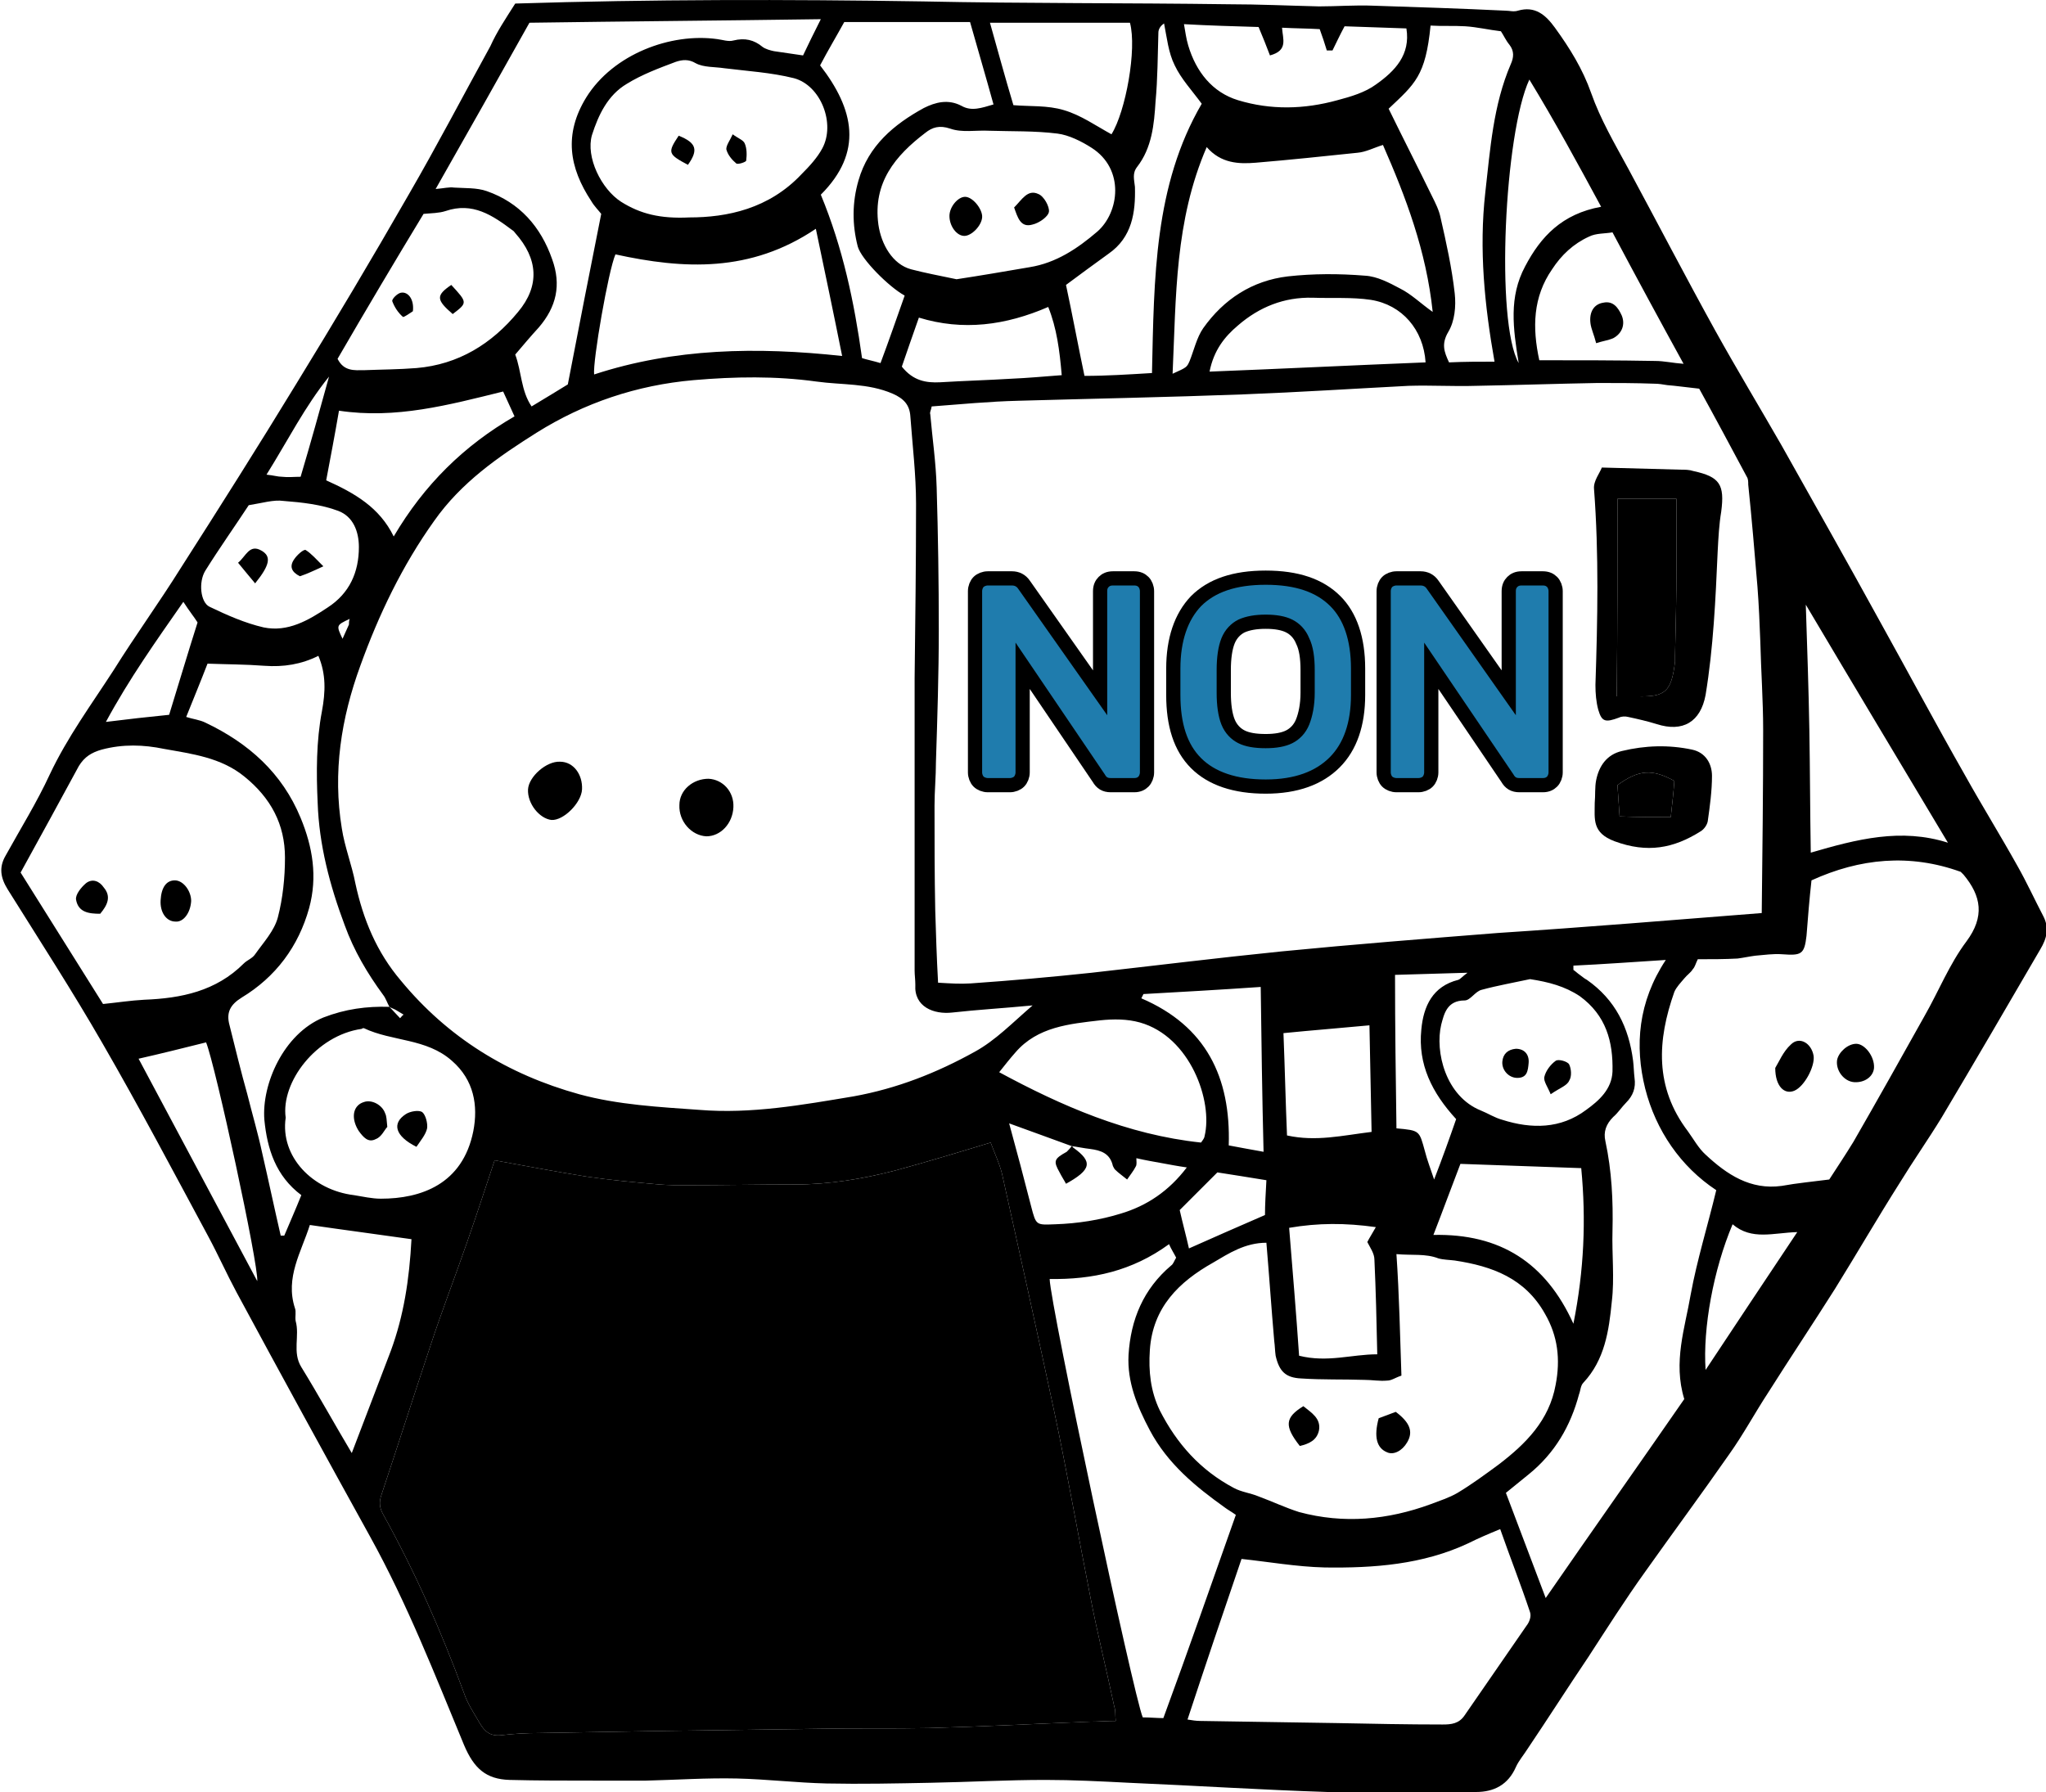 <?xml version="1.0" encoding="utf-8"?>
<!-- Generator: Adobe Illustrator 19.1.0, SVG Export Plug-In . SVG Version: 6.00 Build 0)  -->
<svg version="1.1" id="Calque_1" xmlns="http://www.w3.org/2000/svg" xmlns:xlink="http://www.w3.org/1999/xlink" x="0px" y="0px"
	 viewBox="0 0 287.9 252.2" style="enable-background:new 0 0 287.9 252.2;" xml:space="preserve">
<style type="text/css">
	.st0{fill:#E01220;}
	.st1{fill:#1F7CAD;}
	.st2{fill:#C0BFBF;}
	.st3{fill:#1F7CAD;stroke:#000000;stroke-width:2;stroke-miterlimit:10;}
	.st4{fill:#6DA3C3;}
	.st5{fill:none;stroke:#E01220;stroke-width:3;stroke-miterlimit:10;}
	.st6{fill:#F5FBF9;}
	.st7{fill:#1D1D1B;}
</style>
<g>
	<path id="" d="M69.6,163.3c-1.2,3.6-2.5,7.6-3.9,11.6c-1.7,4.9-3.6,9.8-5.2,14.7c-2.3,6.9-4.5,13.8-6.8,20.7
		c-0.4,1.1-0.3,1.9,0.2,2.8c4.5,8.1,8.2,16.5,11.4,25.2c0.5,1.5,1.4,2.8,2.2,4.2c0.7,1.2,1.5,1.9,3.1,1.7c1.7-0.2,3.5-0.3,5.3-0.3
		c5.9-0.1,11.8-0.2,17.7-0.3c7.3-0.1,14.5-0.2,21.8-0.3c5.1-0.1,10.2,0,15.3-0.1c7.6-0.2,15.1-0.6,22.7-0.9c1.2,0,2.3-0.1,3.6-0.1
		c-0.1-0.9,0-1.4-0.2-2c-1.1-5.2-2.4-10.4-3.4-15.6c-1.7-8.6-3.2-17.2-5-25.7c-2.4-11.2-4.9-22.5-7.4-33.7c-0.4-1.6-1.1-3-1.6-4.4
		c-4.6,1.4-8.9,2.7-13.3,3.9c-4.6,1.2-9.4,2-14.2,2c-5.1,0-10.2,0.1-15.3,0.1c-1.3,0-2.6,0-3.8-0.1c-3.4-0.3-6.8-0.6-10.2-1.1
		C78.2,164.9,74,164.1,69.6,163.3z"/>
	<path d="M72.5,0.5c19.1-0.6,38.2-0.6,57.4-0.3c14.3,0.3,28.7,0.2,43,0.4c4.2,0,8.5,0.2,12.7,0.3c2.5,0,5.1-0.2,7.6-0.1
		c6.2,0.2,12.4,0.4,18.6,0.7c0.6,0,1.2,0.2,1.8,0c2.4-0.7,3.9,0.6,5.2,2.4c2.1,2.9,3.9,5.8,5.1,9.2c1.3,3.7,3.3,7.1,5.2,10.6
		c4.1,7.6,8.1,15.3,12.3,22.9c3,5.4,6.2,10.7,9.3,16.1c4.6,8.2,9.3,16.5,13.8,24.7c4,7.2,7.9,14.5,12,21.7c2.4,4.3,5,8.5,7.4,12.8
		c1.3,2.3,2.4,4.7,3.6,7c0.9,1.7,0.5,3.2-0.4,4.7c-4.6,7.9-9.2,15.8-13.9,23.7c-1.9,3.1-4,6.1-5.9,9.2c-3.1,4.9-6,9.9-9.1,14.9
		c-3.1,4.9-6.3,9.7-9.4,14.6c-1.9,2.9-3.5,5.9-5.5,8.7c-3.9,5.6-7.9,11-11.8,16.5c-2.8,3.9-5.4,8-8,12c-2.9,4.3-5.7,8.7-8.6,13
		c-0.5,0.8-1.2,1.6-1.6,2.5c-1.1,2.5-3.1,3.5-5.6,3.5c-7,0-14,0.2-20.9,0c-9.3-0.3-18.6-0.9-28-1.3c-3.9-0.2-7.8-0.4-11.7-0.4
		c-5.4,0-10.7,0.3-16.1,0.4c-4.9,0.1-9.8,0.2-14.7,0.1c-4.2-0.1-8.4-0.6-12.6-0.7c-4.3-0.1-8.6,0.2-12.8,0.3c-2.5,0-4.9,0-7.4,0
		c-3.9,0-7.9,0-11.8-0.1c-3.3-0.1-5-1.6-6.4-4.9c-4.1-9.9-8-19.9-13.2-29.3c-6.3-11.4-12.6-22.9-18.8-34.4c-1.4-2.6-2.6-5.3-4-7.9
		c-4.9-9.1-9.7-18.2-14.9-27.2c-4.2-7.3-8.8-14.4-13.3-21.6c-1-1.6-1.3-3.1-0.3-4.8c2.1-3.8,4.4-7.5,6.2-11.4
		c2.5-5.3,5.9-9.9,9-14.7c3-4.8,6.4-9.5,9.4-14.3c5.5-8.6,11-17.3,16.3-26c5.4-8.8,10.7-17.7,15.8-26.6c4-6.9,7.7-14,11.5-20.9
		C69.9,4.5,71.1,2.7,72.5,0.5z M150.8,161.3L150.8,161.3c-2.8-1-5.7-2.1-8.8-3.2c1.1,4,2.1,7.8,3.1,11.7c0.7,2.7,0.7,2.6,3.4,2.5
		c3.1-0.1,6.3-0.6,9.2-1.5c3.7-1.1,6.8-3.2,9.3-6.5c-1.4-0.2-2.4-0.4-3.5-0.6c-1.1-0.2-2.3-0.4-3.6-0.7c0,0.5,0.1,0.9-0.1,1.2
		c-0.3,0.6-0.8,1.2-1.2,1.8c-0.6-0.5-1.2-0.9-1.7-1.4c-0.1-0.1-0.2-0.3-0.3-0.5c-0.4-1.8-1.7-2.2-3.2-2.4
		C152.5,161.6,151.6,161.4,150.8,161.3z M54.8,141.7c0.5,0.5,1,1.1,1.5,1.6c0.2-0.2,0.3-0.4,0.5-0.5c-0.3-0.2-0.7-0.4-1-0.6
		C55.5,142,55.1,141.9,54.8,141.7c-0.3-0.5-0.5-1.2-0.9-1.7c-2.2-3-4.1-6.2-5.4-9.8c-2.1-5.6-3.6-11.3-3.8-17.2
		c-0.2-4.3-0.2-8.7,0.6-12.9c0.5-2.7,0.6-5.2-0.5-7.8c-2.4,1.2-4.9,1.6-7.6,1.4c-2.6-0.2-5.3-0.2-8-0.3c-1,2.6-2,5-3,7.5
		c0.9,0.3,1.9,0.4,2.7,0.8c6.1,2.9,10.8,7.1,13.4,13.4c1.7,4.1,2.4,8.3,1.2,12.7c-1.5,5.4-4.7,9.7-9.5,12.6c-1.6,1-2.2,2.1-1.7,3.9
		c0.8,3.2,1.6,6.5,2.5,9.7c0.7,2.8,1.5,5.5,2.1,8.3c0.9,3.9,1.7,7.7,2.6,11.6c0.2,0,0.3,0,0.5,0c0.8-1.9,1.6-3.7,2.4-5.7
		c-3.6-2.7-4.8-6.5-5.2-10.6c-0.4-5,2.7-12.1,8.3-14.4C48.6,142,51.6,141.6,54.8,141.7z M145.3,141.5c-4.2,0.4-7.7,0.6-11.3,1
		c-2.6,0.3-5.4-0.8-5.2-3.9c0-0.7-0.1-1.4-0.1-2c0-2.8,0-5.5,0-8.3c0-7.2,0-14.5,0-21.7c0-3.7,0-7.5,0-11.2
		c0.1-8.2,0.2-16.3,0.2-24.5c0-4.1-0.5-8.2-0.8-12.3c-0.1-1.6-0.9-2.5-2.5-3.2c-3.5-1.5-7.1-1.2-10.7-1.7
		c-5.8-0.8-11.5-0.7-17.3-0.2c-8,0.7-15.4,3.2-22.1,7.4c-5.4,3.4-10.6,7-14.4,12.4c-4.5,6.3-7.8,13.2-10.4,20.4
		c-2.7,7.4-3.9,15-2.6,22.9c0.4,2.6,1.4,5.1,1.9,7.7c1.1,5.1,3,9.7,6.4,13.7C63,146,71.4,151.2,81.5,154c5.5,1.5,11.3,1.8,16.9,2.2
		c7.3,0.6,14.5-0.7,21.7-1.9c6.1-1.1,11.7-3.3,17.1-6.3C140.1,146.4,142.4,144,145.3,141.5z M69.6,163.3c-1.2,3.6-2.5,7.6-3.9,11.6
		c-1.7,4.9-3.6,9.8-5.2,14.7c-2.3,6.9-4.5,13.8-6.8,20.7c-0.4,1.1-0.3,1.9,0.2,2.8c4.5,8.1,8.2,16.5,11.4,25.2
		c0.5,1.5,1.4,2.8,2.2,4.2c0.7,1.2,1.5,1.9,3.1,1.7c1.7-0.2,3.5-0.3,5.3-0.3c5.9-0.1,11.8-0.2,17.7-0.3c7.3-0.1,14.5-0.2,21.8-0.3
		c5.1-0.1,10.2,0,15.3-0.1c7.6-0.2,15.1-0.6,22.7-0.9c1.2,0,2.3-0.1,3.6-0.1c-0.1-0.9,0-1.4-0.2-2c-1.1-5.2-2.4-10.4-3.4-15.6
		c-1.7-8.6-3.2-17.2-5-25.7c-2.4-11.2-4.9-22.5-7.4-33.7c-0.4-1.6-1.1-3-1.6-4.4c-4.6,1.4-8.9,2.7-13.3,3.9c-4.6,1.2-9.4,2-14.2,2
		c-5.1,0-10.2,0.1-15.3,0.1c-1.3,0-2.6,0-3.8-0.1c-3.4-0.3-6.8-0.6-10.2-1.1C78.2,164.9,74,164.1,69.6,163.3z M247.9,128.5
		c0.1-8.5,0.2-17.2,0.2-25.8c0-4.1-0.3-8.3-0.4-12.4c-0.1-2.6-0.2-5.1-0.4-7.7c-0.4-4.8-0.8-9.6-1.3-14.4c0-0.4,0-0.8-0.2-1.1
		c-2.3-4.3-4.6-8.6-6.7-12.4c-1.9-0.2-3.2-0.4-4.5-0.5c-0.6-0.1-1.2-0.2-1.8-0.2c-2.7-0.1-5.3-0.1-8-0.1c-5.7,0.1-11.4,0.3-17.1,0.4
		c-3.2,0.1-6.3-0.1-9.5,0c-7.7,0.4-15.4,0.9-23.2,1.2c-10.6,0.4-21.1,0.6-31.7,0.9c-4.1,0.1-8.2,0.5-12.2,0.8
		c-0.1,0.6-0.3,0.8-0.2,1.1c0.3,3.4,0.8,6.8,0.9,10.3c0.2,6.7,0.3,13.3,0.3,20c0,6.2-0.2,12.4-0.4,18.6c0,2.1-0.2,4.1-0.2,6.2
		c0,4.9,0,9.8,0.1,14.7c0.1,3.3,0.2,6.6,0.4,10.2c1.7,0.1,3.1,0.2,4.6,0.1c5.7-0.4,11.4-0.9,17-1.5c8.9-1,17.8-2.1,26.7-3
		c10.2-1,20.4-1.8,30.5-2.6C223.1,130.5,235.2,129.5,247.9,128.5z M197.2,193.6c-0.9,0.3-1.4,0.7-2,0.7c-1.1,0.1-2.1-0.1-3.2-0.1
		c-3-0.1-5.9,0-8.9-0.2c-2.2-0.1-3.1-1-3.6-3.2c-0.1-0.7-0.1-1.4-0.2-2.1c-0.4-4.6-0.7-9.1-1.1-13.8c-3,0-5.3,1.5-7.5,2.8
		c-4.8,2.7-8.5,6.3-8.9,12.3c-0.2,3,0.1,5.8,1.4,8.5c2.4,4.7,5.7,8.4,10.4,10.9c1.1,0.6,2.3,0.7,3.5,1.2c1.9,0.7,3.8,1.6,5.7,2.2
		c6.3,1.7,12.5,1.1,18.5-1.1c1.3-0.5,2.6-0.9,3.8-1.6c2-1.2,3.9-2.6,5.8-4c3.8-2.9,7.1-6.2,8-11.2c0.7-3.6,0.3-6.9-1.5-10
		c-2.8-5-7.4-6.7-12.7-7.5c-0.8-0.1-1.6-0.1-2.3-0.3c-1.8-0.7-3.7-0.4-5.9-0.6C196.9,182.4,197,187.9,197.2,193.6z M257.4,166
		c1.1-1.7,2.3-3.5,3.4-5.3c3.4-5.9,6.7-11.8,10-17.7c2-3.5,3.5-7.3,5.9-10.5c2.6-3.5,2.1-6.4-0.4-9.4c-0.1-0.1-0.3-0.3-0.4-0.4
		c-7.2-2.6-14.2-1.9-21,1.2c-0.3,2.7-0.5,5.2-0.7,7.8c-0.3,2.6-0.7,2.8-3.4,2.6c-1.3-0.1-2.5,0.1-3.8,0.2c-0.8,0.1-1.7,0.3-2.5,0.4
		c-1.8,0.1-3.7,0.1-5.6,0.1c-0.3,0.6-0.4,1.1-0.7,1.4c-0.3,0.5-0.8,0.8-1.2,1.3c-0.5,0.6-1.1,1.2-1.4,1.9
		c-2.4,6.8-2.8,13.4,1.9,19.6c0.8,1.1,1.5,2.4,2.5,3.3c3,2.8,6.3,5,10.7,4.4C252.9,166.5,255.1,166.3,257.4,166z M14.5,141.3
		c2-0.2,3.9-0.5,5.8-0.6c5.2-0.2,10.1-1.2,14-5.1c0.5-0.5,1.2-0.7,1.6-1.3c1.2-1.7,2.7-3.3,3.2-5.2c0.7-2.7,1-5.6,1-8.4
		c0-4.7-2-8.4-5.7-11.4c-3.3-2.7-7.4-3.2-11.3-3.9c-2.9-0.6-5.8-0.7-8.8,0.1c-1.4,0.4-2.4,1-3.2,2.3c-2.7,5-5.4,9.9-8.2,15
		C6.8,129,10.6,135.1,14.5,141.3z M167.1,242c0.6,0.1,1.2,0.2,1.8,0.2c6.4,0.1,12.8,0.2,19.2,0.3c5,0.1,9.9,0.2,14.9,0.2
		c1.2,0,2.3-0.1,3.1-1.3c2.9-4.2,5.8-8.4,8.7-12.6c0.4-0.5,0.7-1.3,0.5-1.9c-1.3-3.9-2.8-7.7-4.2-11.7c-1.7,0.7-3.1,1.3-4.5,2
		c-6.4,3-13.3,3.5-20.2,3.4c-4-0.1-7.9-0.8-11.7-1.2C172.1,227,169.6,234.4,167.1,242z M221.4,135.9c0,0.2,0,0.4,0,0.6
		c0.3,0.2,0.6,0.5,0.9,0.7c0.3,0.2,0.6,0.5,1,0.7c4,2.8,5.9,6.7,6.5,11.4c0.1,0.8,0.1,1.6,0.2,2.4c0.2,1.4-0.2,2.5-1.2,3.5
		c-0.6,0.6-1.1,1.4-1.8,2c-1,1-1.4,2.1-1.1,3.4c0.9,4.2,1.1,8.4,1,12.6c-0.1,3.3,0.3,6.7-0.1,10c-0.4,4.1-1,8.2-4,11.4
		c-0.4,0.4-0.4,1.1-0.6,1.6c-1.2,4.5-3.4,8.3-7.1,11.3c-1,0.8-2.1,1.7-3.2,2.6c1.9,5,3.7,9.8,5.6,14.8c6.7-9.7,13.2-18.9,19.5-28
		c-1.6-5.2,0.1-10,0.9-14.7c0.9-4.9,2.4-9.7,3.6-14.7c-5-3.3-8.5-8.4-10-14.3c-1.5-6-1-12.2,2.9-18.1
		C229.7,135.4,225.6,135.7,221.4,135.9z M173.9,213.2c-0.7-0.5-1.1-0.7-1.5-1c-4.2-3-8.1-6.2-10.6-10.9c-1.8-3.4-3.2-6.8-3-10.6
		c0.3-5,2.1-9.3,6-12.6c0.3-0.2,0.4-0.6,0.7-1.1c-0.3-0.6-0.7-1.2-1-1.9c-5.2,3.8-10.8,5-16.8,4.9c0.1,3.7,11.8,58.6,13.1,61.7
		c1,0,2,0.1,2.9,0.1C167.2,232.3,170.5,222.8,173.9,213.2z M61.3,26.6c1.2-0.1,1.9-0.3,2.6-0.2c1.5,0.1,3.2,0,4.6,0.5
		c4.6,1.6,7.6,5,9.2,9.6c1.3,3.6,0.6,6.7-1.9,9.6c-1.1,1.2-2.2,2.5-3.3,3.8c0.9,2.4,0.8,5.1,2.3,7.3c2-1.2,3.8-2.3,5.1-3.1
		c1.6-8.3,3.1-16,4.7-24c-0.3-0.4-1-1.1-1.4-1.8c-3.1-4.7-3.9-9.4-0.7-14.6c3.8-6.1,11.9-9.1,18.4-8.2c0.8,0.1,1.6,0.4,2.3,0.2
		c1.6-0.4,2.9-0.1,4.1,0.9c0.4,0.3,1.1,0.5,1.6,0.6c1.3,0.2,2.7,0.4,4.1,0.6c0.7-1.5,1.5-3.1,2.5-5.1c-13.9,0.2-27.4,0.3-41,0.5
		C70.2,10.9,65.9,18.5,61.3,26.6z M165,52.6c2-0.9,2-0.9,2.4-1.8c0.6-1.5,1-3.3,1.9-4.6c2.9-4.1,6.9-6.7,11.9-7.3
		c3.6-0.4,7.2-0.4,10.9-0.1c1.7,0.1,3.4,1,4.9,1.8c1.6,0.8,2.9,2.1,4.6,3.3c-0.9-8.6-3.8-16.2-7-23.5c-1.3,0.4-2.4,1-3.6,1.1
		c-4.8,0.5-9.5,1-14.3,1.4c-2.4,0.2-4.9,0.1-6.9-2.2C165.3,31.1,165.5,41.7,165,52.6z M97,30.6c5.3,0,11.2-1.2,15.8-6.1
		c1.1-1.1,2.2-2.3,2.9-3.6c1.9-3.5-0.2-8.9-4-9.9c-3.2-0.8-6.6-1-9.8-1.4c-1.3-0.2-2.9-0.1-4-0.7c-1-0.6-1.9-0.5-2.8-0.2
		c-2.4,0.9-4.8,1.8-6.9,3.1c-2.7,1.6-4,4.4-4.9,7.2c-0.9,3.1,1.3,7.6,4.1,9.4C90.1,30.1,92.9,30.8,97,30.6z M134.6,39.3
		c3.3-0.5,6.8-1.1,10.3-1.7c3.7-0.6,6.7-2.6,9.5-5c3.1-2.7,3.9-8.8-0.8-11.8c-1.4-0.9-3.2-1.8-4.8-2c-3.2-0.4-6.4-0.3-9.6-0.4
		c-1.9-0.1-3.8,0.3-5.5-0.3c-1.5-0.5-2.5-0.2-3.5,0.6c-4.2,3.2-7.4,7-6.6,12.9c0.4,2.8,2,5.6,4.6,6.3
		C130.1,38.4,132.2,38.8,134.6,39.3z M40.2,157.3c-0.8,5.5,3.8,10.2,9.6,10.9c1.3,0.2,2.5,0.5,3.8,0.5c5.6,0,11.5-2,13-9.5
		c0.7-3.6,0.1-7.2-3-9.9c-3.6-3.2-8.4-2.7-12.4-4.6c-0.1,0-0.2,0-0.3,0.1C44.5,145.7,39.5,152.3,40.2,157.3z M114.8,32.2
		c-9.2,6.2-18.6,5.7-28.2,3.6c-1,2.3-3.2,15-3,16.9c11.3-3.7,22.9-3.9,34.9-2.6C117.3,44.1,116.1,38.4,114.8,32.2z M136.5,3.1
		c-5.9,0-11.7,0-17.7,0c-1.1,2-2.3,4-3.4,6.1c4.8,6.2,6.1,12.2,0.1,18.2c3.1,7.5,4.7,15.1,5.8,23c0.6,0.2,1.6,0.4,2.6,0.7
		c1.2-3.2,2.3-6.4,3.4-9.5c-2.2-1.2-6.1-5.1-6.6-6.9c-0.8-3.1-0.8-6.2,0.1-9.3c1.4-4.9,5-7.9,9.2-10.2c1.6-0.8,3.4-1.3,5.3-0.3
		c1.4,0.8,2.8,0.3,4.5-0.2C138.7,10.7,137.6,7,136.5,3.1z M210.3,50.9c-1.4-7.9-2.2-15.8-1.3-23.8c0.7-6.1,1.1-12.3,3.6-18.1
		c0.4-0.9,0.5-1.8-0.2-2.7c-0.5-0.6-0.8-1.3-1.2-1.9c-1.7-0.2-3.4-0.6-5-0.7c-1.6-0.1-3.3,0-4.9-0.1c-0.7,7.1-2.2,8.2-5.9,11.7
		c2,4.1,4.1,8.2,6.1,12.3c0.5,1,1,2,1.2,3c0.8,3.5,1.6,7.1,2,10.7c0.2,1.8,0,3.9-0.9,5.4c-1,1.7-0.6,2.8,0.1,4.3
		C206.1,50.9,208.2,50.9,210.3,50.9z M47.5,50.5c0.9,1.8,2.4,1.6,3.7,1.6c2.5-0.1,4.9-0.1,7.4-0.3c5.9-0.5,10.6-3.4,14.3-7.9
		c3.1-3.7,2.8-7.5-0.4-11.1c-0.1-0.1-0.2-0.3-0.4-0.4c-2.8-2.1-5.6-4-9.4-2.7c-0.9,0.3-2,0.3-3.1,0.4C55.6,36.7,51.5,43.6,47.5,50.5
		z M215.3,137.8c-2.3,0.5-4.6,0.9-6.8,1.5c-0.9,0.2-1.6,1.5-2.4,1.5c-2.5,0-2.9,1.9-3.3,3.4c-0.9,3.8,0.6,10.1,5.6,12.1
		c1,0.4,1.9,1,3,1.3c4.1,1.3,8.2,1.3,11.8-1.4c1.8-1.3,3.6-2.9,3.7-5.4c0.1-4.2-0.9-7.9-4.6-10.6
		C220.2,138.8,217.9,138.2,215.3,137.8z M57.9,174.4c-4.9-0.7-9.5-1.3-14.3-2c-1.2,3.8-3.5,7.4-2.1,11.7c0.2,0.5,0,1.2,0.1,1.8
		c0.6,2.1-0.5,4.4,0.8,6.5c2.4,3.9,4.6,7.9,7.1,12.1c1.9-5,3.7-9.7,5.5-14.4C56.8,185.2,57.6,180.1,57.9,174.4z M169,160.8
		c0.3-0.4,0.5-0.7,0.5-0.9c1.2-4.9-2-14-9.1-16c-1.8-0.5-3.7-0.5-5.6-0.3c-4.3,0.5-8.8,0.9-11.9,4.5c-0.8,0.9-1.5,1.8-2.3,2.8
		C149.3,155.6,158.6,159.7,169,160.8z M162.1,52.5c0.3-13.4,0.3-26.4,7-37.9c-1.4-1.9-2.9-3.5-3.8-5.4c-0.9-1.8-1.1-3.9-1.5-5.9
		c-0.6,0.4-0.8,0.9-0.8,1.3c-0.1,3.2-0.1,6.5-0.4,9.7c-0.2,3.2-0.5,6.5-2.6,9.2c-0.7,0.9-0.4,1.8-0.3,2.8c0.1,3.6-0.4,7.1-3.7,9.4
		c-2.1,1.5-4.1,3-6,4.4c0.9,4.2,1.7,8.5,2.6,12.8C155.7,52.9,158.8,52.7,162.1,52.5z M254.1,85.1c0.2,6.1,0.4,11.9,0.5,17.6
		c0.1,5.7,0.1,11.4,0.2,17.3c6.5-1.9,12.7-3.5,19.3-1.4C267.4,107.4,260.8,96.4,254.1,85.1z M35,71.1c-1.9,2.9-4.1,6-6.1,9.2
		c-1,1.6-0.7,4.5,0.6,5.1c2.5,1.2,5,2.3,7.6,2.9c3.4,0.7,6.3-1,9-2.8c3.1-2,4.4-5,4.4-8.5c0-2.2-0.8-4.3-2.9-5.1
		c-2.4-0.9-5.1-1.2-7.7-1.4C38.5,70.3,36.9,70.8,35,71.1z M185.7,4.1c-1.7-0.1-3.4-0.1-5.3-0.2c0.1,1.6,0.9,3.2-1.7,3.9
		c-0.5-1.3-1-2.6-1.6-4c-3.4-0.1-7-0.2-10.5-0.4c0.2,1.1,0.3,2,0.6,3c1.1,3.7,3.4,6.6,7,7.7c4.6,1.4,9.3,1.3,14,0
		c1.9-0.5,3.9-1.1,5.4-2.2c2.7-1.9,4.9-4.2,4.3-7.9c-3.1-0.1-6-0.2-8.7-0.3c-0.7,1.3-1.2,2.4-1.7,3.4c-0.3,0-0.5,0-0.8,0
		C186.4,6.1,186.1,5.2,185.7,4.1z M70.8,55.1C63.1,57,55.7,59,47.7,57.8c-0.6,3.5-1.2,6.6-1.8,9.8c4,1.8,7.5,3.8,9.5,7.9
		c4.3-7.3,9.9-12.8,17-16.9C71.8,57.3,71.3,56.2,70.8,55.1z M201.7,173.8c9.4-0.2,15.8,3.9,19.7,12.5c1.5-7.5,1.8-14.6,1.1-21.9
		c-5.8-0.2-11.3-0.4-17-0.6C204.3,166.9,203.1,170.2,201.7,173.8z M170.2,52.3c10.3-0.4,20.3-0.9,30.4-1.3c-0.3-4.6-3.3-8.1-7.7-8.8
		c-2.7-0.4-5.4-0.2-8.2-0.3c-4-0.1-7.5,1.3-10.5,3.9C172.3,47.4,170.8,49.3,170.2,52.3z M216.6,50.7c5.6,0,11,0,16.3,0.1
		c1.3,0,2.5,0.3,4,0.4c-3.3-6-6.6-12.1-10-18.5c-1.1,0.2-2.3,0.1-3.3,0.6c-2.2,1-3.9,2.6-5.2,4.6C215.7,41.8,215.6,46.1,216.6,50.7z
		 M142.6,14.8c2.3,0.2,4.8,0,7.1,0.7c2.4,0.7,4.5,2.2,6.7,3.4c2-3.2,3.6-12,2.6-15.7c-6.4,0-12.9,0-19.7,0
		C140.4,7.1,141.4,10.8,142.6,14.8z M193.8,190.6c-0.1-4.7-0.2-9-0.4-13.3c0-0.9-0.6-1.7-1-2.5c0.3-0.6,0.7-1.2,1.2-2.1
		c-4.3-0.6-8.1-0.6-12.2,0.1c0.5,6.2,1,12.1,1.4,18C186.8,191.8,190.2,190.6,193.8,190.6z M225.3,29.1c-3.3-6.1-6.5-12-10.1-17.9
		c-3.5,7.5-4.8,34.1-1.5,39.9c-0.8-4.9-1.4-9.3,0.9-13.6C216.8,33.3,219.8,30.1,225.3,29.1z M29,146.7c-3.2,0.8-6.4,1.6-9.5,2.3
		c5.5,10.3,11.1,20.8,16.7,31.3C36.4,178,30.3,149.9,29,146.7z M192.7,144.3c-4.2,0.4-8.1,0.7-12.1,1.1c0.2,5,0.3,9.7,0.5,14.4
		c4.1,0.9,7.8,0,11.9-0.5C192.9,154.4,192.8,149.6,192.7,144.3z M177.4,138.9c-5.8,0.4-11.1,0.7-16.5,1c-0.1,0.2-0.2,0.4-0.3,0.6
		c9.1,3.9,12.6,11.1,12.3,20.7c1.6,0.3,3.2,0.6,4.9,0.9C177.6,154.1,177.5,146.6,177.4,138.9z M149.4,52.8c-0.3-3.5-0.7-6.6-1.9-9.6
		c-6,2.6-12,3.4-18.2,1.5c-0.9,2.5-1.7,4.9-2.4,6.9c1.6,2,3.4,2.3,5.4,2.2c3.3-0.2,6.7-0.3,10-0.5C144.6,53.2,146.8,53,149.4,52.8z
		 M196.5,158.8c3.3,0.3,3.2,0.3,4,3.2c0.3,1.2,0.8,2.5,1.3,4c1.2-3.1,2.2-5.9,3.1-8.5c-3.4-3.7-5.4-7.7-4.9-12.6
		c0.3-3.3,1.6-6.1,5.2-7c0.3-0.1,0.6-0.5,1.3-1c-3.7,0.1-6.9,0.2-10.2,0.3C196.3,144.6,196.4,151.6,196.5,158.8z M243.8,172.3
		c-2.7,6.4-4.2,14.6-3.8,20.5c4.3-6.5,8.5-12.8,12.9-19.4C249.5,173.5,246.5,174.6,243.8,172.3z M25.8,84.7
		c-3.9,5.6-7.6,10.8-10.9,16.9c3.2-0.4,5.9-0.7,8.9-1c1.3-4.2,2.6-8.6,4-13C27.3,86.8,26.7,86.1,25.8,84.7z M167.3,175.7
		c3.6-1.6,7-3.1,10.7-4.7c0-1.4,0.1-3.1,0.2-4.9c-2.5-0.4-4.9-0.8-6.9-1.1c-1.9,1.9-3.5,3.5-5.3,5.3
		C166.4,172.1,166.9,173.9,167.3,175.7z M42.3,67.1c1.4-4.7,2.7-9.4,4-14.1c-3.4,4.2-5.8,9-8.8,13.8c1,0.1,1.6,0.3,2.2,0.3
		C40.5,67.2,41.4,67.1,42.3,67.1z M49.2,87.1c-1.9,0.9-1.9,0.9-1,2.8c0.3-0.7,0.6-1.3,0.9-2C49.1,87.7,49.1,87.4,49.2,87.1z"/>
	<path d="M95.6,113.3c0-2.1,1.9-3.7,4.1-3.7c2,0.1,3.6,1.8,3.5,4c-0.1,2.3-1.8,4.1-3.8,4.1C97.3,117.6,95.5,115.6,95.6,113.3z"/>
	<path d="M81.9,111.1c-0.1,1.9-2.6,4.4-4.3,4.3c-1.7-0.2-3.4-2.3-3.3-4.3c0.1-1.8,2.6-4,4.5-3.9C80.7,107.2,82,109,81.9,111.1z"/>
	<path d="M225.4,65.8c4,0.1,7.5,0.2,11.1,0.3c0.6,0,1.2,0,1.8,0.2c3.7,0.8,4.4,1.9,3.9,5.7c-0.3,1.8-0.4,3.7-0.5,5.6
		c-0.3,6.8-0.6,13.5-1.7,20.2c-0.7,3.8-3.2,5.3-6.9,4.1c-1.3-0.4-2.6-0.7-4-1c-0.4-0.1-0.9-0.1-1.3,0.1c-1.9,0.7-2.4,0.6-2.9-1.1
		c-0.3-1.1-0.4-2.3-0.4-3.5c0.3-9.2,0.5-18.4-0.2-27.6C224.2,67.7,225.1,66.6,225.4,65.8z M227.5,98c1.2,0,2,0,2.9,0
		c3.9,0.1,4.8-0.6,5.3-4.9c0-0.3,0-0.6,0-0.9c0.1-4.1,0.2-8.2,0.2-12.4c0-3.1,0-6.2,0-9.6c-3,0-5.6,0-8.3,0
		C227.6,79.5,227.6,88.5,227.5,98z"/>
	<path d="M224.4,113c0.1-1.1,0-2.2,0.2-3.2c0.4-2,1.5-3.6,3.6-4.1c3.3-0.8,6.6-0.9,9.9-0.2c1.9,0.4,2.8,2,2.8,3.7
		c0,2.1-0.3,4.3-0.6,6.4c-0.1,0.5-0.5,1.1-1,1.4c-3.8,2.4-7.5,3.1-12.1,1.4C224,117.2,224.4,115.3,224.4,113z M235.1,115
		c0.2-1.9,0.4-3.5,0.5-5.1c-3.1-1.7-5-1.6-8,0.6c0.1,1.4,0.2,2.9,0.3,4.4C230.4,115,232.6,115,235.1,115z"/>
	<path d="M194,199.6c0.8-0.3,1.6-0.6,2.4-0.9c2,1.5,2.5,2.8,1.6,4.3c-0.7,1.2-1.9,1.8-2.8,1.4C193.7,203.8,193.3,202.2,194,199.6z"
		/>
	<path d="M182.9,203.5c-2.2-2.8-2.1-4,0.5-5.6c1.1,0.9,2.5,1.7,2.2,3.4C185.3,202.7,184.2,203.2,182.9,203.5z"/>
	<path d="M249.8,150.3c0.5-0.8,1.1-2.3,2.2-3.3c1.2-1.2,2.9-0.2,3.2,1.6c0.2,1.5-1.3,4.3-2.7,4.9
		C251.1,154.1,249.8,152.9,249.8,150.3z"/>
	<path d="M263.7,150.3c-0.1,1.2-1.3,2.1-2.8,2c-1.4-0.1-2.6-1.6-2.4-3.1c0.2-1.1,1.5-2.3,2.7-2.3
		C262.4,146.9,263.8,148.7,263.7,150.3z"/>
	<path d="M22.6,126.7c0.1-1.8,0.8-2.8,2-2.8c1.2,0,2.3,1.5,2.3,2.9c-0.1,1.7-1.1,3-2.2,2.9C23.4,129.7,22.5,128.4,22.6,126.7z"/>
	<path d="M14.1,128.6c-1.6,0-3.1-0.2-3.4-2c-0.1-0.7,0.7-1.7,1.4-2.3c0.9-0.7,1.9-0.3,2.5,0.6C15.7,126.2,15.1,127.4,14.1,128.6z"/>
	<path d="M95.5,19.1c2.5,1,2.8,2,1.3,4.1C94,21.7,93.9,21.5,95.5,19.1z"/>
	<path d="M103.1,18.9c0.8,0.6,1.5,0.8,1.7,1.3c0.3,0.7,0.3,1.6,0.2,2.4c0,0.2-1.2,0.6-1.4,0.4c-0.6-0.5-1.2-1.2-1.4-2
		C102.2,20.4,102.7,19.8,103.1,18.9z"/>
	<path d="M135.7,33.2c-1.1,0-2.1-1.4-2.1-2.8c0-1.3,1.2-2.7,2.2-2.7c1.1,0,2.5,1.8,2.4,2.9C138.1,31.8,136.7,33.2,135.7,33.2z"/>
	<path d="M142.7,29.2c1.1-1.1,1.9-2.6,3.4-1.9c0.8,0.3,1.6,1.8,1.5,2.5c-0.1,0.7-1.4,1.6-2.3,1.8C143.6,32.1,143.2,30.6,142.7,29.2z
		"/>
	<path d="M54.5,158.6c-0.4,0.4-0.8,1.4-1.6,1.7c-1.1,0.6-1.8-0.3-2.4-1.1c-0.2-0.3-0.4-0.7-0.5-1c-0.5-1.4-0.1-2.7,1.2-3.1
		c1.1-0.4,2.6,0.4,3,1.6C54.4,157.1,54.4,157.6,54.5,158.6z"/>
	<path d="M58.6,161.4c-3-1.5-3.5-3.3-1.5-4.6c0.6-0.4,1.8-0.6,2.3-0.3c0.5,0.4,0.8,1.6,0.7,2.3C59.9,159.7,59.2,160.5,58.6,161.4z"
		/>
	<path d="M63.5,40.1c2.3,2.5,2.3,2.5,0.2,4.1C61.4,42.2,61.3,41.6,63.5,40.1z"/>
	<path d="M58.1,43.8c-0.3,0.2-1.3,0.9-1.4,0.8c-0.7-0.6-1.2-1.4-1.5-2.2c-0.1-0.3,0.7-1.1,1.2-1.2C57.4,41,58.3,42.1,58.1,43.8z"/>
	<path d="M218.2,154c-0.4-1-1-1.8-0.9-2.4c0.2-0.9,0.9-1.8,1.6-2.3c0.4-0.3,1.7,0.1,1.9,0.5c0.3,0.6,0.4,1.7,0,2.3
		C220.5,152.8,219.5,153.1,218.2,154z"/>
	<path d="M215.1,149.6c-0.1,1.1-0.2,2.1-1.6,2.1c-1.2,0-2.2-1.1-2.1-2.3c0.1-1.1,0.8-1.7,1.9-1.8
		C214.5,147.6,215.2,148.4,215.1,149.6z"/>
	<path d="M35.9,82.1c-0.9-1.1-1.6-1.9-2.4-2.9c1.1-0.9,1.6-2.7,3.3-1.7C38.2,78.3,38,79.5,35.9,82.1z"/>
	<path d="M45.5,79.7c-1.5,0.7-2.4,1.1-3.3,1.4c-1.2-0.6-1.5-1.4-0.8-2.4c0.4-0.6,1.3-1.4,1.6-1.3C43.8,77.9,44.5,78.7,45.5,79.7z"/>
	<path d="M224.6,48.3c-0.3-1.2-0.7-2-0.8-2.8c-0.2-1.6,0.5-2.7,1.8-2.9c1.4-0.3,2.1,0.7,2.6,1.8c0.5,1.2,0.1,2.5-1.2,3.2
		C226.3,47.9,225.5,48,224.6,48.3z"/>
	<path d="M150.8,161.3c0.1,0.1,0.2,0.1,0.2,0.2c2.8,2,2.6,3.1-1,5.1c-0.2-0.4-0.6-1-0.9-1.6c-0.9-1.6-0.8-1.9,1-2.9
		C150.3,161.9,150.6,161.6,150.8,161.3C150.8,161.3,150.8,161.3,150.8,161.3z"/>
	<g>
		<g>
			<path class="st3" id="" d="M159.6,110.5h-3.3c-0.8,0-1.3-0.3-1.7-1l-10.7-15.8v15c0,0.5-0.2,1-0.5,1.3c-0.3,0.3-0.8,0.5-1.3,0.5H139
				c-0.5,0-1-0.2-1.3-0.5c-0.3-0.3-0.5-0.8-0.5-1.3V83.2c0-0.5,0.2-1,0.5-1.3c0.3-0.3,0.8-0.5,1.3-0.5h3.4c0.7,0,1.3,0.3,1.7,0.9
				l10.7,15.2V83.2c0-0.6,0.2-1,0.5-1.3c0.3-0.3,0.7-0.5,1.3-0.5h3c0.6,0,1,0.2,1.3,0.5c0.3,0.3,0.5,0.8,0.5,1.3v25.5
				c0,0.5-0.2,1-0.5,1.3C160.6,110.3,160.2,110.5,159.6,110.5z"/>
			<path class="st3" id="" d="M191.1,94.1v3.7c0,4.1-1.1,7.3-3.3,9.5c-2.2,2.2-5.4,3.4-9.7,3.4c-4.3,0-7.6-1.1-9.8-3.3
				c-2.2-2.2-3.2-5.4-3.2-9.6v-3.7c0-4.1,1.1-7.3,3.2-9.5c2.2-2.2,5.4-3.3,9.8-3.3s7.6,1.1,9.8,3.3C190,86.7,191.1,89.9,191.1,94.1z
				 M184,97.5v-3.2c0-1.7-0.2-3.1-0.7-4.1c-0.4-1-1.1-1.7-1.9-2.1c-0.8-0.4-1.9-0.6-3.3-0.6c-1.4,0-2.5,0.2-3.4,0.6
				c-0.8,0.4-1.5,1.1-1.9,2.1c-0.4,1-0.6,2.4-0.6,4.1v3.2c0,1.7,0.2,3.1,0.6,4.1c0.4,1,1.1,1.7,1.9,2.1c0.8,0.4,1.9,0.6,3.4,0.6
				c1.4,0,2.5-0.2,3.3-0.6c0.8-0.4,1.5-1.1,1.9-2.1C183.7,100.6,184,99.2,184,97.5z"/>
			<path class="st3" id="" d="M217.1,110.5h-3.3c-0.8,0-1.3-0.3-1.7-1l-10.7-15.8v15c0,0.5-0.2,1-0.5,1.3c-0.3,0.3-0.8,0.5-1.3,0.5h-3.1
				c-0.5,0-1-0.2-1.3-0.5c-0.3-0.3-0.5-0.8-0.5-1.3V83.2c0-0.5,0.2-1,0.5-1.3c0.3-0.3,0.8-0.5,1.3-0.5h3.4c0.7,0,1.3,0.3,1.7,0.9
				l10.7,15.2V83.2c0-0.6,0.2-1,0.5-1.3c0.3-0.3,0.7-0.5,1.3-0.5h3c0.6,0,1,0.2,1.3,0.5c0.3,0.3,0.5,0.8,0.5,1.3v25.5
				c0,0.5-0.2,1-0.5,1.3C218.1,110.3,217.7,110.5,217.1,110.5z"/>
		</g>
	</g>
	<path id="" d="M227.5,98c1.2,0,2,0,2.9,0c3.9,0.1,4.8-0.6,5.3-4.9c0-0.3,0-0.6,0-0.9c0.1-4.1,0.2-8.2,0.2-12.4
		c0-3.1,0-6.2,0-9.6c-3,0-5.6,0-8.3,0C227.6,79.5,227.6,88.5,227.5,98z"/>
	<path id="" d="M235.1,115c0.2-1.9,0.4-3.5,0.5-5.1c-3.1-1.7-5-1.6-8,0.6c0.1,1.4,0.2,2.9,0.3,4.4
		C230.4,115,232.6,115,235.1,115z"/>
</g>
</svg>
